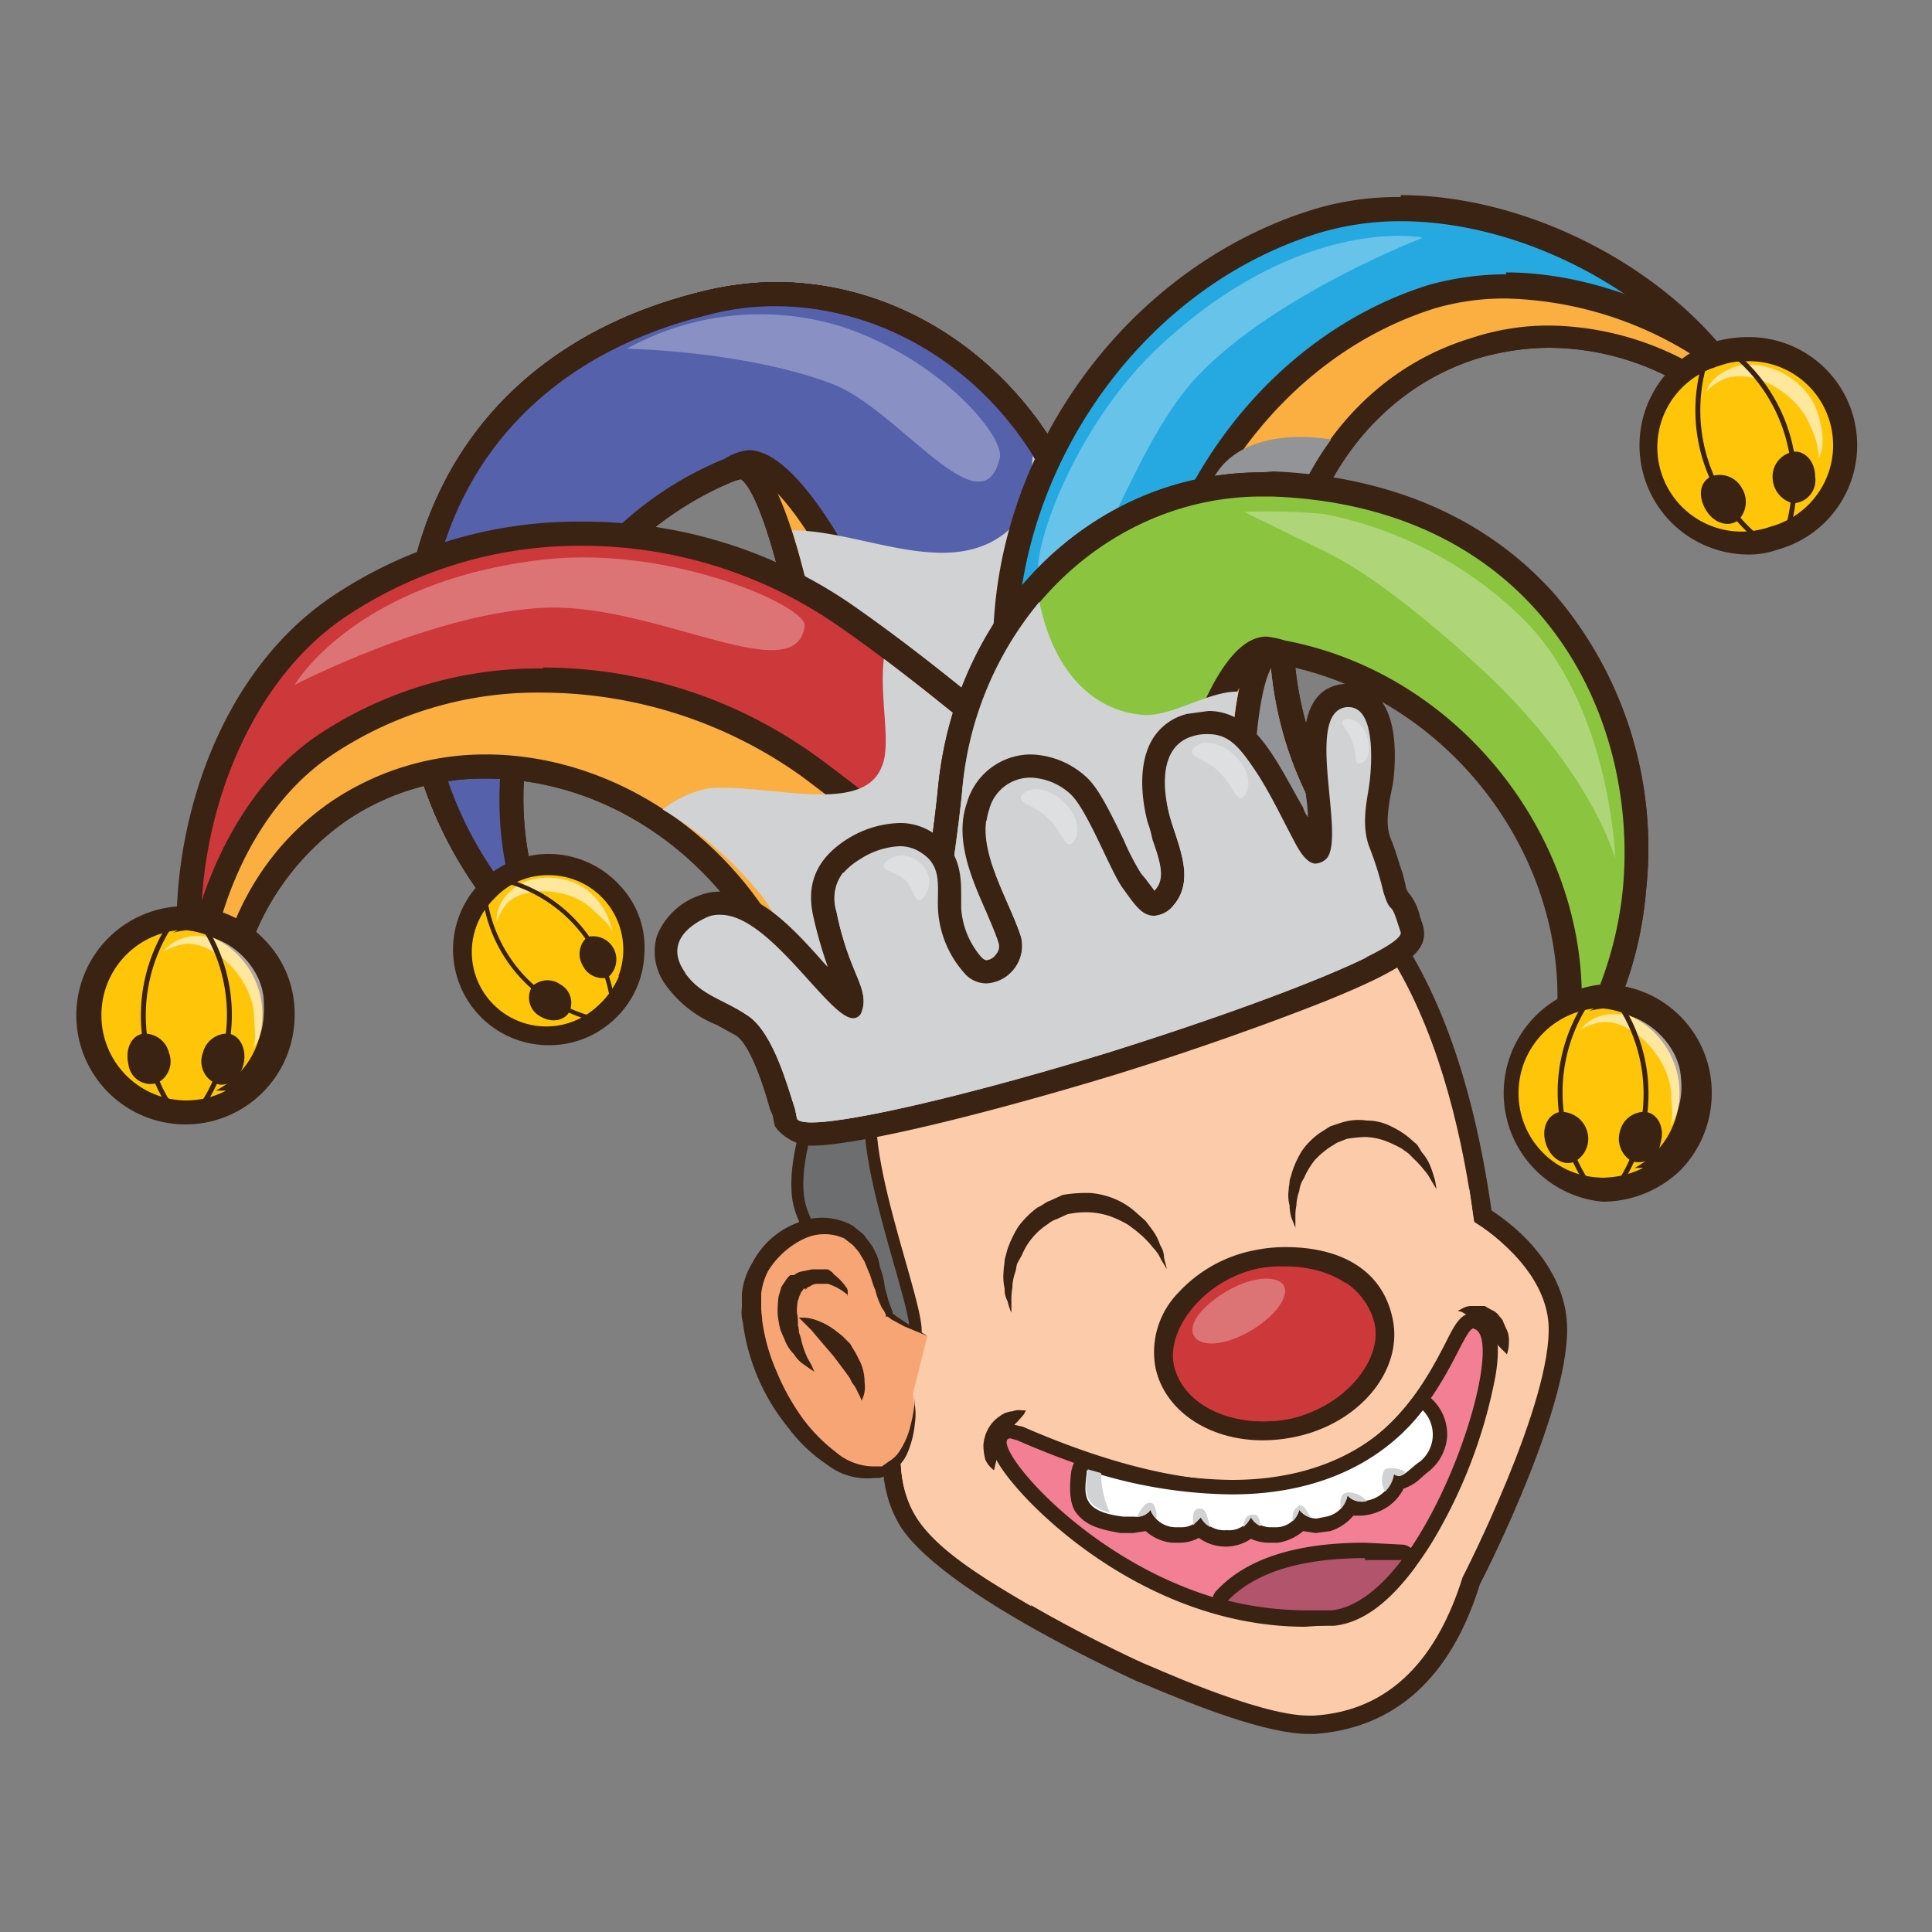 <svg xmlns="http://www.w3.org/2000/svg" viewBox="0 0 200 200"><rect x="0" y="0" width="200" height="200" fill="#808080" stroke="none"/><defs><style>.cls-1{isolation:isolate;}.cls-2,.cls-5{fill:#fccbaa;}.cls-3{fill:#3b2314;}.cls-4,.cls-5{mix-blend-mode:multiply;}.cls-6{fill:#6d6e70;stroke-linecap:round;stroke-miterlimit:10;stroke-width:1.24px;}.cls-18,.cls-19,.cls-6{stroke:#3b2314;}.cls-7{fill:#f8a576;}.cls-8{fill:#faaf40;}.cls-9{fill:#00a69c;}.cls-10{fill:#5661ab;}.cls-11{fill:#d0d2d3;}.cls-12,.cls-17,.cls-22{fill:#fff;}.cls-12,.cls-21{opacity:0.3;}.cls-13{fill:#26a9e0;}.cls-14{fill:#929497;}.cls-15{fill:#cd383a;}.cls-16{fill:#ffc609;}.cls-17{opacity:0.6;}.cls-18,.cls-19{fill:none;stroke-linecap:square;stroke-linejoin:round;}.cls-18{stroke-width:0.51px;}.cls-19{stroke-width:0.45px;}.cls-20{fill:#8bc53f;}.cls-23{fill:#f27f93;}.cls-24{fill:#b2546b;}</style></defs><g class="cls-1"><g id="Layer_4" data-name="Layer 4"><path class="cls-2" d="M135.5,178.6c-4.7,0-13.7-3.8-16.6-5l-.8-.4h0c-2.1-.7-10.1-5.1-10.2-5.1-7.1-4-11.7-7.4-13.7-10.3s-2.5-7.7-1-12.6c-1.5-3.9-3.5-15.4-3.8-18.5-.8-11.7-1-25,6.6-33.5,5-5.5,12.6-8.4,23.3-8.8h1.2c17.9,0,29.3,14.4,33,41.5,4.7,3,7.5,7,7.8,11.1.5,8.1-8.6,26-9,26.8-2.9,9.2-8.4,14.3-16.2,14.8Z"/><path class="cls-3" d="M120.5,85.4c23.2,0,29.9,24.7,32.1,41.1,4.1,2.6,7.4,6.4,7.7,10.5.5,8-8.9,26.3-8.9,26.3-2.5,8-7.2,13.8-15.4,14.3h-.5c-5.4,0-16.9-5.4-17.1-5.4h0s-18.8-8.5-23.4-15c-2.2-3.3-2.2-7.8-.8-12.2-1.5-3.3-3.6-15.3-3.8-18.4-1.3-18.8-1.1-40.2,28.9-41.3h1.2m0-2h-1.3c-10.9.4-18.8,3.4-23.9,9.2-7.9,8.7-7.7,22.2-6.8,34.2.2,3.1,2.1,14.1,3.7,18.4-1.5,5.1-1,9.9,1.2,13.2,4.8,6.9,23.4,15.3,24.2,15.7l1,.4h0c5.2,2.2,12.5,5.1,16.9,5.1h.6c8.3-.6,14.1-5.8,17.1-15.5,1-1.9,9.6-19.1,9-27.2-.3-4.2-3.1-8.4-7.8-11.5-3.9-27.5-15.6-42-33.9-42Z"/><g class="cls-4"><path class="cls-2" d="M148.6,127.2a51.2,51.2,0,0,1,6.8,1.4,18.6,18.6,0,0,0-2.8-2.1c-.2-1.1-.3-2.2-.5-3.4A11.5,11.5,0,0,1,148.6,127.2Z"/></g><g class="cls-4"><path class="cls-2" d="M105.6,141.9c-2.1-5.6-5.2-11.1-6.3-17a108.3,108.3,0,0,1-2.1-31.1c-7.8,8.2-7.6,20.8-6.8,32.9.2,3.1,2.3,15.1,3.8,18.4-1.4,4.4-1.4,8.9.8,12.2s7,6.2,11.8,9C104.8,163.3,91.4,147.3,105.6,141.9Z"/></g><path class="cls-5" d="M120.6,143.7s2.4,8.4,10.9,6.8,10.3-2.4,10.5-10.2S120.6,143.7,120.6,143.7Z"/><path class="cls-6" d="M84.8,113.2s-2.7,5.9-2.2,10.6,7,10.9,11.1,14.3S89,122,90.2,114.3s-4.9-1.9-4.9-1.9Z"/><path class="cls-7" d="M96,138.3s-3.6-1.7-4-2.3-1.4-4.4-2-5.8c-3-7-11.8-2.4-12.3,3.5-.9,8.9,7.7,19.7,12.8,18.5s4-7.9,4-7.9"/><path class="cls-3" d="M96,138.3l-2.4-1-1.3-.7-.4-.3h-.2v-.2a2.5,2.5,0,0,0-.4-.7,8.4,8.4,0,0,1-.7-1.9c-.3-.6-.4-1.3-.7-1.9l-.4-1-.6-1-.6-.7-.9-.7a5,5,0,0,0-4.3.1,8.8,8.8,0,0,0-3.6,3.3,6.8,6.8,0,0,0-.7,2.3v1.5c0,.5.1.9.1,1.3a20,20,0,0,0,1.5,5.3,23.7,23.7,0,0,0,2.6,4.7,17.2,17.2,0,0,0,3.5,3.6,6.1,6.1,0,0,0,3.8,1.5h1l.7-.5a3.4,3.4,0,0,0,1.2-1.2,8.5,8.5,0,0,0,1.1-2.7,13.1,13.1,0,0,0,.4-2.7v.7a6.6,6.6,0,0,1,0,2,10.1,10.1,0,0,1-.8,3.1,4,4,0,0,1-1.3,1.6,2.6,2.6,0,0,1-1,.7l-.5.2h-.6a6.7,6.7,0,0,1-4.9-1.4,16,16,0,0,1-4-3.8,21.6,21.6,0,0,1-4.7-10.9,4.3,4.3,0,0,1-.1-1.6v-1.4a7.6,7.6,0,0,1,1.1-3.2,8.7,8.7,0,0,1,4.6-4.1,6.5,6.5,0,0,1,5.8.3l1.1.9.9,1.2.5,1a7,7,0,0,1,.3,1.2,8,8,0,0,1,.5,2.1c.2.6.3,1.2.5,1.7l.3.8v.2h.1l.2.2,1.2.8Z"/><path class="cls-8" d="M53.2,94.2a1.1,1.1,0,0,1-.9-.4,39,39,0,0,1-7.5-13.7c-3.2-10.6-2.2-21.8,2.9-30.7S61.4,34.2,73,31.4a29,29,0,0,1,7.2-.9c14.5,0,27.3,10,31.9,25,2.2,7.2,9.3,25.5,9.4,25.7a1.2,1.2,0,0,1-.1,1,.9.9,0,0,1-.7.6L88.8,91.9h-.3l-.7-.2a2.1,2.1,0,0,1-.6-1c-2.1-20.4-6.7-42.5-10.4-42.5A30.7,30.7,0,0,0,57.3,63.4a38.4,38.4,0,0,0-2.9,29.2,1.2,1.2,0,0,1-.6,1.5Z"/><path class="cls-3" d="M80.2,31.7c13.3,0,26.1,9.2,30.7,24.2,2.2,7.3,9.4,25.7,9.4,25.7L88.5,90.7S83.9,47.1,76.8,47.1h-.5C55.1,52.8,47.8,75.4,53.2,93A38.7,38.7,0,0,1,46,79.7c-5.4-17.6.9-40.6,27.3-47.1a27.2,27.2,0,0,1,6.9-.9m0-2.5h0a33,33,0,0,0-7.6,1c-11.8,2.9-20.8,9.3-26,18.6s-6.3,20.8-3,31.7a43,43,0,0,0,7.7,14.1,2.5,2.5,0,0,0,1.9.9,1.7,1.7,0,0,0,1.2-.4,2.3,2.3,0,0,0,1.2-2.9A37.2,37.2,0,0,1,58.3,64,29.6,29.6,0,0,1,76.7,49.6C79.6,51.7,83.8,70.4,86,91a2.7,2.7,0,0,0,1.1,1.8,2.3,2.3,0,0,0,1.4.4h.6L121,84a2,2,0,0,0,1.5-1.2,2.2,2.2,0,0,0,.1-2.1c0-.1-7.1-18.4-9.3-25.5-4.8-15.5-18.1-26-33.1-26Z"/><path class="cls-9" d="M53.2,94.2a1.1,1.1,0,0,1-.9-.4,39,39,0,0,1-7.5-13.7c-3.2-10.6-2.2-21.8,2.9-30.7S61.4,34.2,73,31.4a29,29,0,0,1,7.2-.9c14.5,0,27.3,10,31.9,25,2.2,7.2,9.3,25.5,9.4,25.7a1.2,1.2,0,0,1-.1,1,.9.9,0,0,1-.7.6L101,88.4h-.3a1.3,1.3,0,0,1-1.2-.8c-12.9-36-19.7-39.9-22-39.9a2.3,2.3,0,0,0-1.5.6l-.5.2c-16.9,7-26.4,26.7-21.1,44a1.2,1.2,0,0,1-.6,1.5Z"/><path class="cls-3" d="M80.2,31.7c13.3,0,26.1,9.2,30.7,24.2,2.2,7.3,9.4,25.7,9.4,25.7l-19.6,5.6C88,51.8,80.9,46.6,77.5,46.6a5.7,5.7,0,0,0-2.5.9C57,54.8,47.9,75.7,53.2,93A38.7,38.7,0,0,1,46,79.7c-5.4-17.6.9-40.6,27.3-47.1a27.2,27.2,0,0,1,6.9-.9m0-2.5h0a33,33,0,0,0-7.6,1c-11.8,2.9-20.8,9.3-26,18.6s-6.3,20.8-3,31.7a43,43,0,0,0,7.7,14.1,2.5,2.5,0,0,0,1.9.9,1.7,1.7,0,0,0,1.2-.4,2.3,2.3,0,0,0,1.2-2.9c-5.1-16.7,4-35.7,20.4-42.4l.7-.4a1.3,1.3,0,0,1,.8-.3c.7,0,7.3,1.1,20.8,39a2.6,2.6,0,0,0,2.4,1.6h.7L121,84a2,2,0,0,0,1.5-1.2,2.2,2.2,0,0,0,.1-2.1c0-.1-7.1-18.4-9.3-25.5-4.8-15.5-18.1-26-33.1-26Z"/><path class="cls-8" d="M53.2,94.2a1.1,1.1,0,0,1-.9-.4,39,39,0,0,1-7.5-13.7c-3.2-10.6-2.2-21.8,2.9-30.7S61.4,34.2,73,31.4a29,29,0,0,1,7.2-.9c14.5,0,27.3,10,31.9,25,2.2,7.2,9.3,25.5,9.4,25.7a1.2,1.2,0,0,1-.1,1,.9.9,0,0,1-.7.6L88.8,91.9h-.3l-.7-.2a2.1,2.1,0,0,1-.6-1c-2.1-20.4-6.7-42.5-10.4-42.5A30.7,30.7,0,0,0,57.3,63.4a38.4,38.4,0,0,0-2.9,29.2,1.2,1.2,0,0,1-.6,1.5Z"/><path class="cls-3" d="M80.2,31.7c13.3,0,26.1,9.2,30.7,24.2,2.2,7.3,9.4,25.7,9.4,25.7L88.5,90.7S83.9,47.1,76.8,47.1h-.5C55.1,52.8,47.8,75.4,53.2,93A38.7,38.7,0,0,1,46,79.7c-5.4-17.6.9-40.6,27.3-47.1a27.2,27.2,0,0,1,6.9-.9m0-2.5h0a33,33,0,0,0-7.6,1c-11.8,2.9-20.8,9.3-26,18.6s-6.3,20.8-3,31.7a43,43,0,0,0,7.7,14.1,2.5,2.5,0,0,0,1.9.9,1.7,1.7,0,0,0,1.2-.4,2.3,2.3,0,0,0,1.2-2.9A37.2,37.2,0,0,1,58.3,64,29.6,29.6,0,0,1,76.7,49.6C79.6,51.7,83.8,70.4,86,91a2.7,2.7,0,0,0,1.1,1.8,2.3,2.3,0,0,0,1.4.4h.6L121,84a2,2,0,0,0,1.5-1.2,2.2,2.2,0,0,0,.1-2.1c0-.1-7.1-18.4-9.3-25.5-4.8-15.5-18.1-26-33.1-26Z"/><path class="cls-10" d="M53.2,94.2a1.1,1.1,0,0,1-.9-.4,39,39,0,0,1-7.5-13.7c-3.2-10.6-2.2-21.8,2.9-30.7S61.4,34.2,73,31.4a29,29,0,0,1,7.2-.9c14.5,0,27.3,10,31.9,25,2.2,7.2,9.3,25.5,9.4,25.7a1.2,1.2,0,0,1-.1,1,.9.9,0,0,1-.7.6L101,88.4h-.3a1.3,1.3,0,0,1-1.2-.8c-12.9-36-19.7-39.9-22-39.9a2.3,2.3,0,0,0-1.5.6l-.5.2c-16.9,7-26.4,26.7-21.1,44a1.2,1.2,0,0,1-.6,1.5Z"/><path class="cls-3" d="M80.2,31.7c13.3,0,26.1,9.2,30.7,24.2,2.2,7.3,9.4,25.7,9.4,25.7l-19.6,5.6C88,51.8,80.9,46.6,77.5,46.6a5.7,5.7,0,0,0-2.5.9C57,54.8,47.9,75.7,53.2,93A38.7,38.7,0,0,1,46,79.7c-5.4-17.6.9-40.6,27.3-47.1a27.2,27.2,0,0,1,6.9-.9m0-2.5h0a33,33,0,0,0-7.6,1c-11.8,2.9-20.8,9.3-26,18.6s-6.3,20.8-3,31.7a43,43,0,0,0,7.7,14.1,2.5,2.5,0,0,0,1.9.9,1.7,1.7,0,0,0,1.2-.4,2.3,2.3,0,0,0,1.2-2.9c-5.1-16.7,4-35.7,20.4-42.4l.7-.4a1.3,1.3,0,0,1,.8-.3c.7,0,7.3,1.1,20.8,39a2.6,2.6,0,0,0,2.4,1.6h.7L121,84a2,2,0,0,0,1.5-1.2,2.2,2.2,0,0,0,.1-2.1c0-.1-7.1-18.4-9.3-25.5-4.8-15.5-18.1-26-33.1-26Z"/><g class="cls-4"><path class="cls-11" d="M103.9,55.3c2.5-1.9,2.8-4.9,3-8.1a34.6,34.6,0,0,1,4,8.7c2.2,7.3,9.4,25.7,9.4,25.7L88.5,90.7S86,67.5,82,54.9h.2C89.3,55,97.9,59.8,103.9,55.3Z"/></g><path class="cls-12" d="M86.3,39.8c6.8,2.7,15.4,15.3,17.2,7.6.5-2.3-6.3-10.3-16.4-13.6a28.5,28.5,0,0,0-22.2,2.3S77.2,36.3,86.3,39.8Z"/><path class="cls-13" d="M106.1,106.1l-.6-.2a1.3,1.3,0,0,1-.6-1c0-.2-1.9-23.7-.7-40.8,1.2-18.8,14.5-35.8,32.1-41.2a27.3,27.3,0,0,1,8.7-1.3c12.4,0,26.1,6.9,33.4,16.8a1.4,1.4,0,0,1-.1,1.6,1.8,1.8,0,0,1-.9.4l-.7-.2a27.9,27.9,0,0,0-24-4.1c-15.5,4.8-23.8,22.9-18.4,40.4a36.5,36.5,0,0,0,8.8,14.8,1.2,1.2,0,0,1,.2,1.5,1.3,1.3,0,0,1-1.1.6h-.3l-1.6-.2c-9.6,0-33.4,12.6-33.6,12.7Z"/><path class="cls-3" d="M145,22.9c12.3,0,25.6,7,32.4,16.2a30.8,30.8,0,0,0-17-5.4,25.4,25.4,0,0,0-8.1,1.3c-16.2,4.9-24.8,23.7-19.2,41.9a38.6,38.6,0,0,0,9.1,15.3,5.5,5.5,0,0,0-1.9-.2c-10,0-34.2,12.8-34.2,12.8s-1.9-23.4-.7-40.6,13.3-34.6,31.2-40.1a29.4,29.4,0,0,1,8.4-1.2m0-2.5h0a29.9,29.9,0,0,0-9.1,1.3c-18.1,5.6-31.7,23-33,42.3-1.2,17.3.7,40,.7,41a2.8,2.8,0,0,0,1.3,2,2.5,2.5,0,0,0,2.4,0c6.6-3.5,25.3-12.5,33-12.5h1.9a2.6,2.6,0,0,0,2.2-1.3,2.6,2.6,0,0,0-.4-3,34.6,34.6,0,0,1-8.5-14.3c-5.2-16.8,2.7-34.2,17.5-38.8a26.5,26.5,0,0,1,7.4-1.1,27.5,27.5,0,0,1,15.6,5,2.5,2.5,0,0,0,3.2-.4,2.6,2.6,0,0,0,.2-3.2c-7.5-10.1-21.6-17.2-34.4-17.2Z"/><path class="cls-8" d="M120.4,99.2h-.7a2.1,2.1,0,0,1-.6-1c-.6-10.7-.7-19.8-.4-26.9.9-18.7,13-35.4,29.6-40.5a26.3,26.3,0,0,1,7.6-1.1c6.6,0,13.8,2.3,20.4,6.3l.3.2,1.8,2.3a1.4,1.4,0,0,1-.1,1.6,1.8,1.8,0,0,1-.9.4l-.7-.2a27.9,27.9,0,0,0-24-4.1c-15.5,4.8-23.8,22.9-18.4,40.4a36.5,36.5,0,0,0,8.8,14.8,1.2,1.2,0,0,1,.2,1.5,1.3,1.3,0,0,1-1.1.6h-.3l-1.6-.2c-3.8,0-10.5,2.1-19.4,5.9Z"/><path class="cls-3" d="M155.9,30.9A37.9,37.9,0,0,1,175.6,37c.7.7,1.2,1.4,1.8,2.1a30.8,30.8,0,0,0-17-5.4,25.4,25.4,0,0,0-8.1,1.3c-16.2,4.9-24.8,23.7-19.2,41.9a38.6,38.6,0,0,0,9.1,15.3,5.5,5.5,0,0,0-1.9-.2c-4.8,0-12.8,2.9-19.9,6a263.1,263.1,0,0,1-.4-26.8c.8-17.2,11.9-34.1,28.6-39.3a25.7,25.7,0,0,1,7.3-1m0-2.5h0a29.7,29.7,0,0,0-8,1.1c-17,5.3-29.5,22.4-30.4,41.6a254.1,254.1,0,0,0,.4,27,2.3,2.3,0,0,0,1.2,2,2,2,0,0,0,1.3.4l1-.2c11.1-4.8,16.4-5.8,18.9-5.8h1.9a2.6,2.6,0,0,0,2.2-1.3,2.6,2.6,0,0,0-.4-3,34.6,34.6,0,0,1-8.5-14.3c-5.2-16.8,2.7-34.2,17.5-38.8a26.5,26.5,0,0,1,7.4-1.1,27.5,27.5,0,0,1,15.6,5,2.5,2.5,0,0,0,3.2-.4,2.6,2.6,0,0,0,.2-3.2l-1.9-2.3c-.1-.2-.3-.3-.5-.5-6.8-4.1-14.3-6.4-21.1-6.4Z"/><g class="cls-4"><path class="cls-14" d="M125,51.1c1.4-5.2,7.2-6.5,12.8-5.6-6.1,8.3-8.2,19.9-4.7,31.4a38.6,38.6,0,0,0,9.1,15.3h-9.7l-.4.2h-1.8l-.4.2h-.8l-.3.2H128l-.5.2h-.2l-.5.2h-.3l-.5.2h-.3l-.5.2H125l-.6.2h-.2l-.6.3h-.2l-.6.3h-.1l-.8.3h0l-1.5.7c-7.7,3.3-14.3,6.8-14.3,6.8s-1.5-18.1-1-34.2C114,66.8,122,61.8,125,51.1Z"/></g><path class="cls-12" d="M124,38.9c-7.9,8.4-10.7,25-16.2,21.2-1.7-1.1,2.8-15.7,12.6-24.6,14.7-13.4,26.9-10.9,26.9-10.9S132,30.5,124,38.9Z"/><path class="cls-15" d="M85.4,112h-.2a1.3,1.3,0,0,1-1.1-1.1A35,35,0,0,0,78,94.8c-6.6-9.7-16.9-15.5-27.7-15.5a26.9,26.9,0,0,0-15.2,4.6,28.2,28.2,0,0,0-11.9,21.3,1.4,1.4,0,0,1-1.1,1.2H22a1.2,1.2,0,0,1-1.2-1C17.1,92,22,71.7,35,62.9a44,44,0,0,1,25.2-7.6,47.8,47.8,0,0,1,27,8.2c14.1,9.8,31.2,25.9,31.4,26.1a1.2,1.2,0,0,1,.4,1.1,1.3,1.3,0,0,1-.7.9c-7.9,3.4-28.9,13.6-31.8,19.7A1.4,1.4,0,0,1,85.4,112Z"/><path class="cls-3" d="M60.2,56.5a46.5,46.5,0,0,1,26.3,8.1c14.2,9.8,31.3,25.9,31.3,25.9s-28.7,12.4-32.4,20.3a38.5,38.5,0,0,0-6.3-16.7c-7-10.3-18.1-16-28.8-16a28.5,28.5,0,0,0-15.9,4.8C26.9,88,22.7,96.2,22,105.1c-3.7-13.5,1.4-32.9,13.7-41.2a43.5,43.5,0,0,1,24.5-7.4m0-2.5a45.5,45.5,0,0,0-25.9,7.8c-13.9,9.4-18.5,30.2-14.8,44a2.5,2.5,0,0,0,2.5,1.8h.2a2.5,2.5,0,0,0,2.2-2.3A26.9,26.9,0,0,1,35.8,85a25.3,25.3,0,0,1,14.5-4.4c10.4,0,20.4,5.6,26.7,14.9a35.9,35.9,0,0,1,5.9,15.6,2.3,2.3,0,0,0,2.1,2.1h.4a2.5,2.5,0,0,0,2.2-1.5c2.4-5.1,20.4-14.4,31.2-19a2.7,2.7,0,0,0,1.4-1.9,2.3,2.3,0,0,0-.7-2.2c-.7-.7-17.4-16.4-31.6-26.2A48.7,48.7,0,0,0,60.2,54Z"/><path class="cls-8" d="M85.4,112h-.2a1.3,1.3,0,0,1-1.1-1.1A35,35,0,0,0,78,94.8c-6.6-9.7-16.9-15.5-27.7-15.5a26.9,26.9,0,0,0-15.2,4.6,28.2,28.2,0,0,0-11.9,21.3,1.4,1.4,0,0,1-1.1,1.2H22a1.2,1.2,0,0,1-1.2-1,19.1,19.1,0,0,1-.7-2.8v-.3C21.5,91.4,26.5,82,33.6,77.1a39.8,39.8,0,0,1,22.6-6.7,47.2,47.2,0,0,1,27.4,8.9c7.3,5.3,15.3,12.2,20.8,17.1a1.5,1.5,0,0,1,.4,1.1,1.4,1.4,0,0,1-.7,1c-9.9,5.3-16.2,9.8-17.6,12.8A1.4,1.4,0,0,1,85.4,112Z"/><path class="cls-3" d="M56.2,71.7a46.4,46.4,0,0,1,26.7,8.6,256.1,256.1,0,0,1,20.6,17.1c-7.8,4.1-16.2,9.3-18.1,13.4a38.5,38.5,0,0,0-6.3-16.7c-7-10.3-18.1-16-28.8-16a28.5,28.5,0,0,0-15.9,4.8C26.9,88,22.7,96.2,22,105.1a13.1,13.1,0,0,1-.6-2.7c1.1-9.7,5.5-19.2,12.9-24.2a38.2,38.2,0,0,1,21.9-6.5m0-2.5a41.2,41.2,0,0,0-23.3,6.9c-7.4,5-12.6,14.8-14,26v.7l.6,3a2.5,2.5,0,0,0,2.5,1.8h.2a2.5,2.5,0,0,0,2.2-2.3A26.9,26.9,0,0,1,35.8,85a25.3,25.3,0,0,1,14.5-4.4c10.4,0,20.4,5.6,26.7,14.9a35.9,35.9,0,0,1,5.9,15.6,2.3,2.3,0,0,0,2.1,2.1h.4a2.5,2.5,0,0,0,2.2-1.5c.6-1.2,3.5-5,17.1-12.2a2.6,2.6,0,0,0,1.3-1.9,2.7,2.7,0,0,0-.8-2.2c-5.5-4.9-13.5-11.9-20.8-17.2a48.4,48.4,0,0,0-28.2-9.1Z"/><g class="cls-4"><path class="cls-11" d="M73.4,81.6c6.1-.5,16,2.9,17.9-2.3,1-2.3-.3-7.2.2-11.1,12.9,9.7,26.3,22.3,26.3,22.3s-6.8,2.9-14.3,6.9h0l-2.2,1.2h0l-.7.4h-.1l-.6.4h-.1l-.6.4H99l-.5.3h-.2l-.5.3h-.3l-.4.3-.3.2-.4.2-.3.2-.4.3h-.3l-.4.3-.3.2-.4.2c-.1.1-.2.1-.2.2l-.4.2-.3.2-.4.3-.2.2a.5.5,0,0,0-.4.2l-.3.2-.3.2-.3.2-.3.3-.3.2-.3.2-.2.2-.3.2-.3.2-.3.2a.2.2,0,0,1-.2.2l-.3.3-.2.2-.3.2-.2.2-.2.2-.2.2-.3.2a.2.2,0,0,1-.2.2l-.2.2v.2c-.1.1-.2.2-.2.3h-.2l-.2.3h-.1l-.2.3h-.1c-.1.1-.2.2-.2.3h-.1l-.2.3h0l-.2.4a38.5,38.5,0,0,0-6.3-16.7A38.1,38.1,0,0,0,68.6,83.8,11.1,11.1,0,0,1,73.4,81.6Z"/></g><path class="cls-12" d="M56.7,62.9c11.5-.3,25.7,8.6,26.6,1.9.3-2-13.7-8.3-26.8-6.9-19.8,2.2-26,13-26,13S45.1,63.3,56.7,62.9Z"/><path class="cls-16" d="M180.7,56.2a10,10,0,0,1-2.9-19.6,9.3,9.3,0,0,1,2.9-.5,10,10,0,0,1,3,19.6,10.5,10.5,0,0,1-3,.5Z"/><path class="cls-3" d="M180.7,37.4a8.7,8.7,0,0,1,2.6,17.1,7.5,7.5,0,0,1-2.6.4,8.8,8.8,0,0,1-8.4-6.2,8.7,8.7,0,0,1,5.9-10.9,7.3,7.3,0,0,1,2.5-.4m0-2.5a12.6,12.6,0,0,0-3.3.5,11.3,11.3,0,0,0,3.3,22,8.8,8.8,0,0,0,3.3-.5,11.2,11.2,0,0,0-3.3-22Z"/><g class="cls-4"><path class="cls-16" d="M177.3,38.1a8.8,8.8,0,0,0,8.8,14.6l.8-.3a8.6,8.6,0,0,1-3.6,2.1,8.7,8.7,0,0,1-6-16.4Z"/></g><path class="cls-17" d="M187.4,44.1c-1.3-3.4-5.9-6-8.8-4.9a4.8,4.8,0,0,0-2,1.4c.5-1.4,1.5-2,2.9-2.6,2.9-1,7.2,1,8.5,4.3.6,1.7,1,3.6.3,5.1A8.6,8.6,0,0,0,187.4,44.1Z"/><path class="cls-3" d="M183.5,49.5a2.8,2.8,0,0,0,2.1,2.6,2.4,2.4,0,0,0,2.3-2.8c0-1.7-1.3-2.8-2.4-2.5A2.6,2.6,0,0,0,183.5,49.5Z"/><path class="cls-18" d="M179.9,37a17.2,17.2,0,0,1,5.3,17.2"/><path class="cls-3" d="M180.3,50.5a2.7,2.7,0,0,1-.3,3.3c-.9.8-2.5.5-3.4-1s-.6-3,.6-3.5A2.6,2.6,0,0,1,180.3,50.5Z"/><path class="cls-18" d="M176.3,38.2a17.2,17.2,0,0,0,5.2,17.1"/><path class="cls-16" d="M19.2,115.1A10.1,10.1,0,0,1,9.2,105,10.2,10.2,0,0,1,19.3,95a10.1,10.1,0,0,1,0,20.1Z"/><path class="cls-3" d="M19.3,96.3h0a8.8,8.8,0,0,1,0,17.5h-.1a8.8,8.8,0,0,1,.1-17.5m0-2.5a11.3,11.3,0,1,0,11.2,11.3,10.9,10.9,0,0,0-3.3-8,11.1,11.1,0,0,0-7.9-3.3Z"/><g class="cls-4"><path class="cls-16" d="M18.4,96.3a8.8,8.8,0,0,0,4,16.6h1A8.8,8.8,0,0,1,10.5,105,8.8,8.8,0,0,1,18.4,96.3Z"/></g><path class="cls-17" d="M26.3,105.1c-.2-3.7-3.9-7.5-7-7.4a6.8,6.8,0,0,0-2.4.8,4.5,4.5,0,0,1,3.6-1.6c3.1-.1,6.6,3.1,6.8,6.6.1,1.9-.1,3.8-1.1,5C26.6,107.6,26.3,106.2,26.3,105.1Z"/><path class="cls-3" d="M21,109a2.5,2.5,0,0,0,1.2,3.1c1.1.6,2.6-.3,3-1.9s-.4-3.1-1.6-3.2A2.6,2.6,0,0,0,21,109Z"/><path class="cls-18" d="M21.2,96.1a17,17,0,0,1,0,17.9"/><path class="cls-3" d="M17.5,109a2.5,2.5,0,0,1-1.2,3.1,2.3,2.3,0,0,1-3-1.9c-.4-1.7.4-3.1,1.6-3.2A2.6,2.6,0,0,1,17.5,109Z"/><path class="cls-18" d="M17.4,96.1a17.2,17.2,0,0,0-.1,17.9"/><path class="cls-16" d="M56.8,107.1a8.9,8.9,0,0,1-5.9-15.4,9,9,0,0,1,5.9-2.2,8.8,8.8,0,0,1,6.6,2.9,9.3,9.3,0,0,1,2.2,6.4,8.6,8.6,0,0,1-2.9,6.1,9,9,0,0,1-5.9,2.2Z"/><path class="cls-3" d="M56.8,90.6A7.7,7.7,0,0,1,62,104a7.4,7.4,0,0,1-5.2,2,7.5,7.5,0,0,1-5.7-2.5,7.8,7.8,0,0,1,.6-11,7.5,7.5,0,0,1,5.1-1.9m0-2.2a9.9,9.9,0,1,0,0,19.8,9.8,9.8,0,0,0,6.6-2.5,9.7,9.7,0,0,0,3.3-6.9,9.3,9.3,0,0,0-2.5-7.1,10,10,0,0,0-7.4-3.3Z"/><g class="cls-4"><path class="cls-16" d="M51.1,93.1a7.5,7.5,0,0,0,1.5,7.8,7.6,7.6,0,0,0,10.9.6l.6-.5a9,9,0,0,1-2.1,3A7.7,7.7,0,0,1,51.1,93.1Z"/></g><path class="cls-17" d="M61.4,94.2c-2.3-2.3-7-2.6-8.9-.7a7.2,7.2,0,0,0-1.1,1.9,4.1,4.1,0,0,1,1.4-3.1c1.9-2,6.2-1.9,8.4.2a7.3,7.3,0,0,1,2.2,4C63.1,95.6,62.1,94.9,61.4,94.2Z"/><path class="cls-3" d="M60.3,99.9a2.3,2.3,0,0,0,2.6,1.3A2.4,2.4,0,0,0,60.8,97,2.3,2.3,0,0,0,60.3,99.9Z"/><path class="cls-19" d="M52.8,91.3A15.1,15.1,0,0,1,63.3,103"/><path class="cls-3" d="M58,101.9a2.2,2.2,0,0,1,1,2.7c-.4,1-1.8,1.4-3.1.6a2.2,2.2,0,0,1-.8-3.1A2.3,2.3,0,0,1,58,101.9Z"/><path class="cls-19" d="M50.3,93.6a15.1,15.1,0,0,0,10.5,11.7"/><path class="cls-8" d="M95.8,108.8a1.3,1.3,0,0,1-.8-.3,1.2,1.2,0,0,1-.4-1.1c.7-4.4,3.2-19.3,3.8-25.7,1.6-18,15.5-31.6,32.2-31.6h1.1c11.9.5,21.7,4.8,28.4,12.5s10.1,18.5,9.1,29.5a38.5,38.5,0,0,1-4.5,14.9,1.3,1.3,0,0,1-1.1.6h-.4a1.4,1.4,0,0,1-.9-1.3,38,38,0,0,0-8.7-28,30.5,30.5,0,0,0-22-10.8h-.1a.5.5,0,0,0-.5.3c-1.1,1.1-3.4,6.3-2.1,29.9A1.4,1.4,0,0,1,128,99l-31.8,9.8Z"/><path class="cls-3" d="M130.6,51.4h1.1c27.2,1,38,22.2,36.3,40.6a38.4,38.4,0,0,1-4.4,14.4c1.7-18.3-10.1-38.9-32-40.2h-.1c-4.7,0-4.6,18.3-3.9,31.6l-31.8,9.8c.8-4.6,3.2-19.3,3.8-25.7,1.7-17.9,15.4-30.5,31-30.5m0-2.5c-17.4,0-31.7,14-33.5,32.7-.6,6.3-3,21.2-3.7,25.6a2.6,2.6,0,0,0,.8,2.3,2.7,2.7,0,0,0,1.6.6h.8l31.8-9.8a2.5,2.5,0,0,0,1.7-2.5c-1.3-23.6,1.1-28.2,1.7-29a30,30,0,0,1,20.9,10.4,36.9,36.9,0,0,1,8.4,27.1,2.5,2.5,0,0,0,1.8,2.6h.7a2.6,2.6,0,0,0,2.2-1.3,38.8,38.8,0,0,0,4.6-15.4,40.3,40.3,0,0,0-9.3-30.4c-7-8-17.1-12.4-29.3-12.9Z"/><path class="cls-20" d="M95.8,108.8a1.3,1.3,0,0,1-.8-.3,1.2,1.2,0,0,1-.4-1.1c.7-4.4,3.2-19.3,3.8-25.7,1.6-18,15.5-31.6,32.2-31.6h1.1c11.9.5,21.7,4.8,28.4,12.5s10.1,18.5,9.1,29.5a38.5,38.5,0,0,1-4.5,14.9,1.3,1.3,0,0,1-1.1.6h-.4a1.4,1.4,0,0,1-.9-1.3c1.7-18-11.6-35.4-29.6-38.7l-.5-.2a3.5,3.5,0,0,0-1.1-.3c-1.6,0-7.2,2.5-12.5,34.1a1.1,1.1,0,0,1-.8.9l-21.6,6.7Z"/><path class="cls-3" d="M130.6,51.4h1.1c27.2,1,38,22.2,36.3,40.6a38.4,38.4,0,0,1-4.4,14.4c1.7-18-11.5-36.5-30.6-40.1a9.7,9.7,0,0,0-1.9-.4c-2.9,0-8.5,3.9-13.7,35.1l-21.6,6.6c.8-4.6,3.2-19.3,3.8-25.7,1.7-17.9,15.4-30.5,31-30.5m0-2.5c-17.4,0-31.7,14-33.5,32.7-.6,6.3-3,21.2-3.7,25.6a2.6,2.6,0,0,0,.8,2.3,2.7,2.7,0,0,0,1.6.6h.8l21.5-6.7a2.5,2.5,0,0,0,1.8-1.9c5.4-32.7,11-33,11.2-33h.6l.8.3c17.4,3.2,30.2,20,28.6,37.4a2.5,2.5,0,0,0,1.8,2.6h.7a2.6,2.6,0,0,0,2.2-1.3,38.8,38.8,0,0,0,4.6-15.4,40.3,40.3,0,0,0-9.3-30.4c-7-8-17.1-12.4-29.3-12.9Z"/><g class="cls-4"><path class="cls-11" d="M99.6,81.9a35.1,35.1,0,0,1,8-19.6c1.2,6,4.6,11.1,10.6,11.7,3,.3,6.9-2.5,10-2.4-1.3,6.4-1.1,17.4-.6,26.2L117.4,101l-21.6,6.6C96.6,103,99,88.3,99.6,81.9Z"/></g><path class="cls-12" d="M153.2,69.1c-5.8-5.3-11.5-9.8-16-12L128.8,53a63.2,63.2,0,0,1,8.2.2,40.4,40.4,0,0,1,21.1,11.3c8.7,9.2,9.1,24.4,9.1,24.4S164.9,79.9,153.2,69.1Z"/><path class="cls-11" d="M84,117.4c-.6,0-2.2,0-2.6-1.3l-.5-1.7c-.7-2.2-2.1-6.9-4.1-8.2L74.7,105a11.1,11.1,0,0,1-4.9-3.8,4.5,4.5,0,0,1-.6-3.9,6.1,6.1,0,0,1,3.7-3.5,4.7,4.7,0,0,1,1.7-.3c3.5,0,6.9,3.8,10,7.1a19,19,0,0,0,3.5,3.5,5.2,5.2,0,0,0-.6-2.9l-.2-.5a30,30,0,0,1-1.9-6c-.7-3,.3-5.1,3.1-6.8a8.3,8.3,0,0,1,4.6-1.5,5.3,5.3,0,0,1,3,.9c2.2,1.4,2.2,3.6,2.2,5.4V94a10.1,10.1,0,0,0,2.4,5.9,1.7,1.7,0,0,0,1.4.7,2.4,2.4,0,0,0,2-1.1,2.5,2.5,0,0,0,.4-2.2c-.3-1-.8-2.2-1.3-3.4-1.5-3.4-3.1-7.1-2-10.4a5.8,5.8,0,0,1,5.5-4.2,7.5,7.5,0,0,1,4.8,1.9c1.2,1,2.5,3.7,3.7,6.2a22.9,22.9,0,0,0,2,3.7l.4.6c.6.8,1.4,1.9,1.9,1.9a2,2,0,0,0,1.1-.7c1.3-1.6.8-3.6-.1-6.4a10.9,10.9,0,0,1-.5-1.7c-.4-1.4-1.2-5,.3-7.5a4.8,4.8,0,0,1,2.9-2.3l1.9-.2c2.9,0,4.4,2.2,5.8,4.3a51.4,51.4,0,0,1,2.9,5.1l1.5,2.7a5.5,5.5,0,0,0,.9,1.3c.1,0,.1-.1.2-.2s.2-3.8,0-5.7c-.4-4.6-.9-9.9,2.9-10.3h.3a2.6,2.6,0,0,1,2.2,1c1.9,2.1,1.3,7.3,1.2,7.9a7.7,7.7,0,0,0-.2,1.5c-.4,1.9-.6,3.2.1,4.9s.8,2.3,1.1,3.4l.4,1.3a2.6,2.6,0,0,0,.4,1.1,4.4,4.4,0,0,1,1,2.1l.3,1c.4,1.2,0,2.5-9.2,6.2-5.8,2.4-13.6,5.1-21.9,7.7C100.9,114.4,88.4,117.4,84,117.4Z"/><path class="cls-3" d="M139.6,73.2c2.8,0,2.4,5.8,2.2,7.6s-1,4.5,0,7a33.6,33.6,0,0,1,1.4,4.5c.8,2.6.7.7,1.5,3.3l.3.9c.4,1.6-13.2,7.1-30.4,12.5-14.2,4.3-26.4,7.2-30.6,7.2-.9,0-1.4-.2-1.5-.4l-.2-1c-.7-2.1-2.2-7.8-4.8-9.6s-5-2.1-6.7-4.7,0-4.5,2.5-5.6a3.2,3.2,0,0,1,1.3-.2c5.1,0,11.2,10.7,13.7,10.7a.9.9,0,0,0,.9-.7c.6-1.5-.3-3.1-.8-4.4a30.9,30.9,0,0,1-1.8-5.9c-.6-2.5.2-4.1,2.5-5.5a8.2,8.2,0,0,1,4-1.3,3.9,3.9,0,0,1,2.3.7c2.2,1.4,1.6,3.6,1.7,5.8a10.8,10.8,0,0,0,2.7,6.6,3,3,0,0,0,2.3,1.1,3.9,3.9,0,0,0,3.6-4.8c-1.2-3.8-4.7-9.1-3.3-13.2a4.4,4.4,0,0,1,4.3-3.3,6.4,6.4,0,0,1,4,1.6c1.8,1.5,4.2,8,5.5,9.8s2,2.9,3.3,2.9a2.9,2.9,0,0,0,2-1.1c2.3-2.7.4-6.3-.4-9.2s-1.1-7.3,2.4-8.3a4.7,4.7,0,0,1,1.6-.2c2.2,0,3.3,1.5,4.8,3.7s2.9,5.2,4.3,7.8c.5.9,1.2,1.9,2,1.9a1.8,1.8,0,0,0,1.1-.5c2.1-2.2-2.4-15.2,2.1-15.7h.2m0-2.4h-.5c-4.9.5-4.3,6.9-3.9,11.6a16.4,16.4,0,0,1,.2,2.2,3.1,3.1,0,0,1-.5-1c-1-1.7-1.9-3.5-3-5.2s-3.2-4.8-6.8-4.8l-2.2.3a5.8,5.8,0,0,0-3.7,2.8c-1.6,2.9-.8,6.9-.4,8.4a12.1,12.1,0,0,1,.5,1.8c.9,2.5,1.3,4.1.3,5.2a.1.1,0,0,1-.1.1l-.9-1.2-.5-.6a26.9,26.9,0,0,1-1.8-3.5c-1.6-3.3-2.7-5.5-4-6.6a8.8,8.8,0,0,0-5.6-2.2,6.9,6.9,0,0,0-6.6,5c-1.3,3.7.4,7.7,2,11.3.5,1.2,1,2.3,1.3,3.3a1.2,1.2,0,0,1-.3,1.1,1.3,1.3,0,0,1-1,.6s-.2,0-.5-.3A8.6,8.6,0,0,1,99.5,94V92.7c0-1.8,0-4.6-2.8-6.4a6.1,6.1,0,0,0-3.6-1.1,10.7,10.7,0,0,0-5.3,1.6c-3.2,2-4.4,4.6-3.6,8.1a44.4,44.4,0,0,0,1.5,5.2l-.3-.3c-3.1-3.5-6.7-7.5-10.8-7.5a5.7,5.7,0,0,0-2.2.4A7.3,7.3,0,0,0,68,96.9a5.8,5.8,0,0,0,.8,4.9,12,12,0,0,0,5.4,4.3l2,1.1c1.6,1.1,3,5.8,3.5,7.6l.3.7s.1.6.2,1,1.7,2.1,3.8,2.1c4.5,0,17.1-3,31.3-7.3,8.4-2.6,16.2-5.4,22-7.7,8.6-3.5,10.7-5.2,10-7.8l-.3-.9a5.8,5.8,0,0,0-1.2-2.5,1.6,1.6,0,0,1-.3-.8l-.3-1.2c-.4-1.1-.7-2.3-1.2-3.5s-.4-2.5-.1-4.3l.3-1.5c.2-1.5.7-6.5-1.5-8.9a4.1,4.1,0,0,0-3.1-1.4Z"/><g class="cls-4"><path class="cls-11" d="M77.7,103.1c4.9,3.6,5.1,5.2,7.9,10.1,4,.3,51.4-13.5,55.9-14.1-5.1,2.5-15.1,6.2-26.9,9.9-17.2,5.3-31.6,8.3-32.1,6.8l-.2-1c-.7-2.1-2.2-7.8-4.8-9.6s-4.9-2.1-6.6-4.5C73.3,100.4,75.9,101.9,77.7,103.1Z"/></g><path class="cls-16" d="M166,123.2a10.1,10.1,0,1,1,10-10.1,10.1,10.1,0,0,1-10,10.1Z"/><path class="cls-3" d="M166,104.4a8.8,8.8,0,0,1,0,17.5h-.1a8.8,8.8,0,0,1,0-17.5h.1m0-2.5h-.1a11.3,11.3,0,0,0,0,22.5,11.6,11.6,0,0,0,8.1-3.3,11.4,11.4,0,0,0,3.2-8A11.2,11.2,0,0,0,166,101.9Z"/><g class="cls-4"><path class="cls-16" d="M165,104.4a8.8,8.8,0,0,0,4.2,16.5h.9a9.2,9.2,0,0,1-4.1,1,8.7,8.7,0,0,1-8.8-8.7A8.8,8.8,0,0,1,165,104.4Z"/></g><path class="cls-17" d="M173,113.1c-.3-3.7-4-7.5-7.1-7.3a5.7,5.7,0,0,0-2.3.8,4.2,4.2,0,0,1,3.5-1.6c3.1-.2,6.7,3.1,6.9,6.5a7.8,7.8,0,0,1-1.1,5.1C173.3,115.6,173,114.3,173,113.1Z"/><path class="cls-3" d="M167.7,117.1a2.7,2.7,0,0,0,1.2,3.1,2.3,2.3,0,0,0,3-1.9c.5-1.7-.4-3.1-1.6-3.2A2.6,2.6,0,0,0,167.7,117.1Z"/><path class="cls-18" d="M167.8,104.2a17,17,0,0,1,.1,17.9"/><path class="cls-3" d="M164.3,117.1a2.7,2.7,0,0,1-1.2,3.1c-1.1.6-2.6-.2-3.1-1.9s.4-3.1,1.6-3.2A2.8,2.8,0,0,1,164.3,117.1Z"/><path class="cls-18" d="M164,104.2a17,17,0,0,0,.1,17.9"/><g class="cls-4"><path class="cls-11" d="M124.8,92.9a4.7,4.7,0,0,1-2.3,2.1,3.4,3.4,0,0,1-3.4-.2,2.6,2.6,0,0,0,2.4-1.1c2.3-2.7.4-6.3-.4-9.2a15.7,15.7,0,0,1-.4-2.3C123.6,84.9,125.6,88.6,124.8,92.9Z"/></g><g class="cls-4"><path class="cls-11" d="M105.9,100.5a1.6,1.6,0,0,1-1.5.4,3.8,3.8,0,0,0,1.3-3.9c-1.1-3.5-4.2-8.3-3.6-12.1C104.7,90.1,109.4,94.8,105.9,100.5Z"/></g><g class="cls-4"><path class="cls-11" d="M89.3,104.5h0c.4-1.4-.4-2.9-.9-4.2a30.9,30.9,0,0,1-1.8-5.9,4.4,4.4,0,0,1,.7-4.1c1,1.9,2.4,3.6,3.4,5.6S93.3,105.5,89.3,104.5Z"/></g><path class="cls-12" d="M126.2,79.9c1.5,1.4,1.8,3.4,2.6,2.5s.5-2.8-1-4.2-3.3-1.7-4.2-.8S124.8,78.5,126.2,79.9Z"/><path class="cls-12" d="M108.5,84.7c1.5,1.4,1.8,3.4,2.6,2.5s.5-2.8-1-4.2-3.3-1.7-4.2-.8S107.1,83.3,108.5,84.7Z"/><path class="cls-12" d="M140,76.8c.5,1.2.1,2.5.9,2.2s1-1.5.6-2.8-1.5-2-2.3-1.7S139.6,75.5,140,76.8Z"/><path class="cls-12" d="M93.7,91.1c1,1,1,2.8,1.9,1.8a2.5,2.5,0,0,0-.3-3.5,2.6,2.6,0,0,0-3.6-.2C90.9,90.2,92.6,90.1,93.7,91.1Z"/><path class="cls-3" d="M87.7,134.2V134l-.4-.3a5.9,5.9,0,0,0-1.6-.8h-.5c.1,0-.1-.1.1,0h-.6a1.4,1.4,0,0,0-.9.3c-.2,0-.3.2-.4.3h-.1s.2-.1.1-.1h-.2l-.2.3c-.2.2-.1.3-.2.4s-.1.4-.2.5a5.7,5.7,0,0,0-.1,1.3,5.7,5.7,0,0,1,.1,1.3,2,2,0,0,1,.1.7l.2.6a8.1,8.1,0,0,0,.3,1.1,10.4,10.4,0,0,0,.4,1l.4.7.3.7-.6-.4-.7-.5a3.4,3.4,0,0,1-.8-.9,4.4,4.4,0,0,1-.8-1.1l-.3-.7-.3-.7a10.1,10.1,0,0,1-.3-1.7,10.9,10.9,0,0,1,.1-1.8l.3-1,.6-.9.3-.3h.4a1.8,1.8,0,0,1,.9-.4l1-.2h1.6c.3.2.5.3.6.5a6.2,6.2,0,0,1,1.4,1.5A1.3,1.3,0,0,1,87.7,134.2Z"/><path class="cls-3" d="M82.7,136.4h.5a4.4,4.4,0,0,1,1.4.3,7,7,0,0,1,1.7.9l.9.7.8.8.6,1,.5,1a5.1,5.1,0,0,1,.4,2,3.2,3.2,0,0,1-.1,1.4l-.2.5-.2-.5c-.2-.3-.3-.7-.6-1.1a2.5,2.5,0,0,1-.4-.7l-.5-.7-1.2-1.6L85.1,139l-.6-.7-.5-.6-.9-.9Z"/><path class="cls-3" d="M148.7,123.1l-.6-1a4.6,4.6,0,0,0-.7-1,9,9,0,0,0-1-1.1l-.6-.6-.7-.5a13,13,0,0,0-1.7-.8,7.1,7.1,0,0,0-2-.4,13.6,13.6,0,0,0-2,.2l-1,.4-.8.5a9.3,9.3,0,0,0-1.5,1.3,8.6,8.6,0,0,0-1,1.6c-.1.3-.3.5-.4.8a3.1,3.1,0,0,0-.2.8,4.9,4.9,0,0,0-.3,1.5,5.7,5.7,0,0,0-.1,1.2v1.1l-.4-1a4.4,4.4,0,0,1-.2-1.3,4,4,0,0,1-.1-1.6c0-.3.1-.7.1-1l.3-1a10,10,0,0,1,1-2.1,7.7,7.7,0,0,1,1.8-1.8l1.1-.7,1.2-.4a5.9,5.9,0,0,1,2.6-.2,5.4,5.4,0,0,1,2.5.6,8.8,8.8,0,0,1,1.9,1.2l.8.7.5.8a4.9,4.9,0,0,1,.9,1.5c.2.5.3.9.4,1.2S148.7,123.1,148.7,123.1Z"/><path class="cls-3" d="M120.8,131.4l-.6-1a4.2,4.2,0,0,0-.8-1.2,11,11,0,0,0-1.1-1.2l-.7-.6-.8-.6a11.1,11.1,0,0,0-1.9-.9,7.8,7.8,0,0,0-2.1-.4,9,9,0,0,0-2.3.2l-1.1.5a2.6,2.6,0,0,0-.9.5,7,7,0,0,0-1.6,1.4,6.7,6.7,0,0,0-1.1,1.8l-.5.9c-.1.3-.1.6-.2.9a5,5,0,0,0-.3,1.6,7.1,7.1,0,0,0-.1,1.4v1.2a6.4,6.4,0,0,1-.4-1.2,2.5,2.5,0,0,1-.3-1.3,5.9,5.9,0,0,1-.1-1.9c0-.3.1-.7.1-1.1l.3-1.1a12,12,0,0,1,1.1-2.3,9.5,9.5,0,0,1,2-2c.5-.2.9-.6,1.3-.7l1.3-.6a14.2,14.2,0,0,1,2.9-.2,8.3,8.3,0,0,1,2.7.7,7.7,7.7,0,0,1,2.1,1.4l.9.8.6.8a5.6,5.6,0,0,1,.9,1.7,2.4,2.4,0,0,1,.4,1.3Z"/><path class="cls-15" d="M130.7,148.1c-5.2,0-9.3-2.8-10.1-6.8a8.1,8.1,0,0,1,2.1-6.9,14.9,14.9,0,0,1,10.4-4.3c5.1,0,9.3,2.8,10.1,6.8s-3.3,9.7-9.6,10.9A13.6,13.6,0,0,1,130.7,148.1Z"/><path class="cls-3" d="M133.1,131.1c4.6,0,8.4,2.3,9.2,6s-3.1,8.6-8.9,9.8a12.3,12.3,0,0,1-2.7.2c-4.6,0-8.5-2.3-9.2-5.9s3.1-8.7,8.8-9.9a13.7,13.7,0,0,1,2.8-.2m0-2h0a15.5,15.5,0,0,0-3.1.3,14.4,14.4,0,0,0-8,4.4,8.8,8.8,0,0,0-2.4,7.7c.9,4.5,5.5,7.6,11.1,7.6a16.3,16.3,0,0,0,3.1-.3c6.8-1.3,11.4-6.8,10.4-12.1s-5.5-7.6-11.1-7.6Z"/><g class="cls-21"><path class="cls-22" d="M132.9,133.1c.6,1.1-.9,3.2-3.5,4.7s-5.1,1.7-5.8.5.9-3.2,3.5-4.7S132.3,132,132.9,133.1Z"/></g><g class="cls-4"><path class="cls-15" d="M142.3,137.1a7.2,7.2,0,0,0-3.1-4.4,7,7,0,0,1,1.3,2.9c.9,4.2-3.1,8.6-8.8,9.8a12.8,12.8,0,0,1-8.8-1.4c2.1,2.5,6.2,3.7,10.5,2.9S143.1,141.3,142.3,137.1Z"/></g><path class="cls-3" d="M150.9,135.7l.4-.2a1.9,1.9,0,0,1,.9-.3h1.5l.7.4a1.8,1.8,0,0,1,.7.5c.2.3.4.4.5.7l.3.7a2.5,2.5,0,0,1,.3,1.4,3.8,3.8,0,0,1-.2,1.3l-.9-.9-.3-.5-.4-.4-.4-.5-.3-.4a.8.8,0,0,1-.4-.4l-.4-.3-.4-.3-.5-.3-.7-.4Z"/><path class="cls-5" d="M142.8,165.7c-.3-.6-2.4.5-4.9,1.7s-4.4,1.9-4.2,2.5,2.9.6,5.4-.6S143,166.3,142.8,165.7Z"/><path class="cls-3" d="M102.9,152.2a2.7,2.7,0,0,1-.9-1.1,6.1,6.1,0,0,1-.2-1.5,4.1,4.1,0,0,1,.5-1.7,3.7,3.7,0,0,1,1.2-1.3,2.4,2.4,0,0,1,1.3-.5,1.9,1.9,0,0,1,1-.1h.4l-.2.4-.6.7-.4.4c-.1.1-.2.3-.4.4l-.3.5-.3.5c-.2.3-.3.7-.5,1l-.3,1.1C103,151.7,102.9,152.2,102.9,152.2Z"/><path class="cls-23" d="M135.1,167.7c-17.1,0-31.7-14.8-31.7-18.3a1.2,1.2,0,0,1,1.2-1.2l1,.3c8.6,3.8,16.2,5.7,22.6,5.7h0c14.6,0,19.7-9.9,22.1-14.6.9-1.9,1.4-2.8,2.3-2.8h.4c1.2.5,1.5,2.3,1,5.5-1.3,8.2-8.1,24.4-16,25.1l-2.9.2Z"/><path class="cls-3" d="M152.6,137.6h.1c3.5,1.5-5.2,28.2-14.8,29.2h-2.8c-19,0-33.5-17.9-30.5-17.9l.7.2c9.4,4.1,16.9,5.7,22.9,5.7,19.6,0,22.6-17.3,24.4-17.3m0-1.6c-1.4,0-2,1.2-3,3.2-2.4,4.6-7.3,14.2-21.4,14.2-6.3,0-13.8-1.9-22.3-5.6l-1.3-.3a1.8,1.8,0,0,0-1.7.9c-.6,1-.1,2.2.4,3.1,2.5,4.3,15.2,17,31.8,17l3-.2c4.7-.5,8.7-5.8,11.1-10.2a52.1,52.1,0,0,0,5.6-15.5c.4-2.3.6-5.5-1.5-6.4l-.7-.2Z"/><path class="cls-24" d="M135.1,167.7a33.4,33.4,0,0,1-8.2-1,.9.9,0,0,1-.6-.6,1.1,1.1,0,0,1,.2-.8c3.8-3.8,10.1-4.6,14.8-4.6h3.8c.3.1.6.2.7.5a.8.8,0,0,1-.1.8c-2.6,3.4-5.2,5.2-7.7,5.5Z"/><path class="cls-3" d="M141.3,161.5h3.8c-2.2,2.9-4.7,4.9-7.2,5.2h-2.8a34.4,34.4,0,0,1-8-1c3.4-3.5,9-4.4,14.2-4.4m0-1.6c-7,0-12.2,1.6-15.3,4.9a1.4,1.4,0,0,0-.4,1.5,1.4,1.4,0,0,0,1.1,1.1,30.3,30.3,0,0,0,8.4,1.1h3c2.8-.3,5.5-2.2,8.2-5.8a1.4,1.4,0,0,0,.2-1.6,1.5,1.5,0,0,0-1.3-1Z"/><path class="cls-22" d="M127,159.3a3.9,3.9,0,0,1-2.7-1,3.4,3.4,0,0,1-2,.6h-.8a4.4,4.4,0,0,1-2.6-1.4,3.3,3.3,0,0,1-1.5.3h-1.2c-2.1-.3-3.4-.8-4-1.7a4.8,4.8,0,0,1-.4-3.7v-.4a1,1,0,0,1,.4-.5h.6a49.2,49.2,0,0,0,14.8,2.6c11,0,16.7-5.2,19.1-8.3a.5.5,0,0,1,.5-.3h.1c.2,0,.4,0,.5.2a4.2,4.2,0,0,1,1.3,3.4,4.5,4.5,0,0,1-1.6,3l-.7.5a3.5,3.5,0,0,1-2,1.2,3.9,3.9,0,0,1-2.2,2.2,3.3,3.3,0,0,1-1.7.4h0l-1-.2a4,4,0,0,1-2.3,1.7,3.2,3.2,0,0,1-1.3.2,2.6,2.6,0,0,1-1.5-.4,3.4,3.4,0,0,1-2.5,1.4h-.7a3.2,3.2,0,0,1-2-.7,3.6,3.6,0,0,1-2.6,1Z"/><path class="cls-3" d="M147.3,146a3.6,3.6,0,0,1-.3,5.3c-.8.5-1.6,1.5-2.2,1.5l-.5-.2a3.5,3.5,0,0,1-3.4,2.8,1.6,1.6,0,0,1-1.4-.6,2.8,2.8,0,0,1-2.2,2.2l-1,.2a2.3,2.3,0,0,1-1.8-.9,2.5,2.5,0,0,1-2.3,1.8h-.6a2.4,2.4,0,0,1-2.1-1.1,2.5,2.5,0,0,1-2.5,1.4h0a2.8,2.8,0,0,1-2.7-1.4,2.3,2.3,0,0,1-2,1.1h-.6a2.8,2.8,0,0,1-2.6-1.8,1.8,1.8,0,0,1-1.7.7h-1.1c-4.3-.5-4.1-2.2-3.8-4.5v-.3a49.8,49.8,0,0,0,15,2.5c10.1,0,16.3-4.2,19.7-8.6m0-1.5h-.1a1.4,1.4,0,0,0-1.2.6c-2.3,3-7.7,8-18.4,8a47,47,0,0,1-14.5-2.5h-.5l-.8.2a1.8,1.8,0,0,0-.7,1c0,.1-.1.3-.1.4s-.5,3,.5,4.3,2.3,1.7,4.6,2.1h1.3l1.3-.2a4.8,4.8,0,0,0,2.7,1.2h.9a4.1,4.1,0,0,0,1.9-.5,4.7,4.7,0,0,0,5.4.1,4.5,4.5,0,0,0,2,.4h.8a5.2,5.2,0,0,0,2.6-1.2l1.3.2,1.5-.2a5.1,5.1,0,0,0,2.4-1.6h.7a5.4,5.4,0,0,0,2.1-.5,4.9,4.9,0,0,0,2.4-2.3,4.7,4.7,0,0,0,1.9-1.2l.6-.5a5.1,5.1,0,0,0,2-3.6,5,5,0,0,0-1.5-3.9,1.6,1.6,0,0,0-1.1-.5Z"/><path class="cls-11" d="M119.4,155.7c-.7-.5-1.2.4-1.7,1.3a1.6,1.6,0,0,0,1.4-.7,2,2,0,0,0,.6.9A2.2,2.2,0,0,0,119.4,155.7Z"/><path class="cls-11" d="M124.4,156.2c-1-.2-.9.7-.9,1.7l.8-.8a2.4,2.4,0,0,0,1,1C125,157.2,124.9,156.3,124.4,156.2Z"/><path class="cls-11" d="M129.9,156.8c-.9-.1-1.1.5-1.2,1.3a3.9,3.9,0,0,0,.8-1,2.2,2.2,0,0,0,1,.9C130.4,157.4,130.3,156.8,129.9,156.8Z"/><path class="cls-11" d="M134.2,156.1c-.4.3-.4.9-.4,1.4a2.4,2.4,0,0,0,.7-1.2,2.8,2.8,0,0,0,1.2.8C135.2,156.3,134.8,155.4,134.2,156.1Z"/><path class="cls-11" d="M138.8,156.2a3.1,3.1,0,0,0,.7-1.4,2,2,0,0,0,2,.6,2.6,2.6,0,0,0-1.7-.9C138.7,154.4,138.7,155.3,138.8,156.2Z"/><path class="cls-11" d="M143.3,152.2a2.2,2.2,0,0,0,.1,2.2,3.1,3.1,0,0,0,.9-1.8c.3.3.7.2,1.1-.1S143.6,151.7,143.3,152.2Z"/><path class="cls-11" d="M114,152.5l-1.4-.4v.3c-.3,2-.4,3.5,2.3,4.2A9.4,9.4,0,0,1,114,152.5Z"/></g></g></svg>